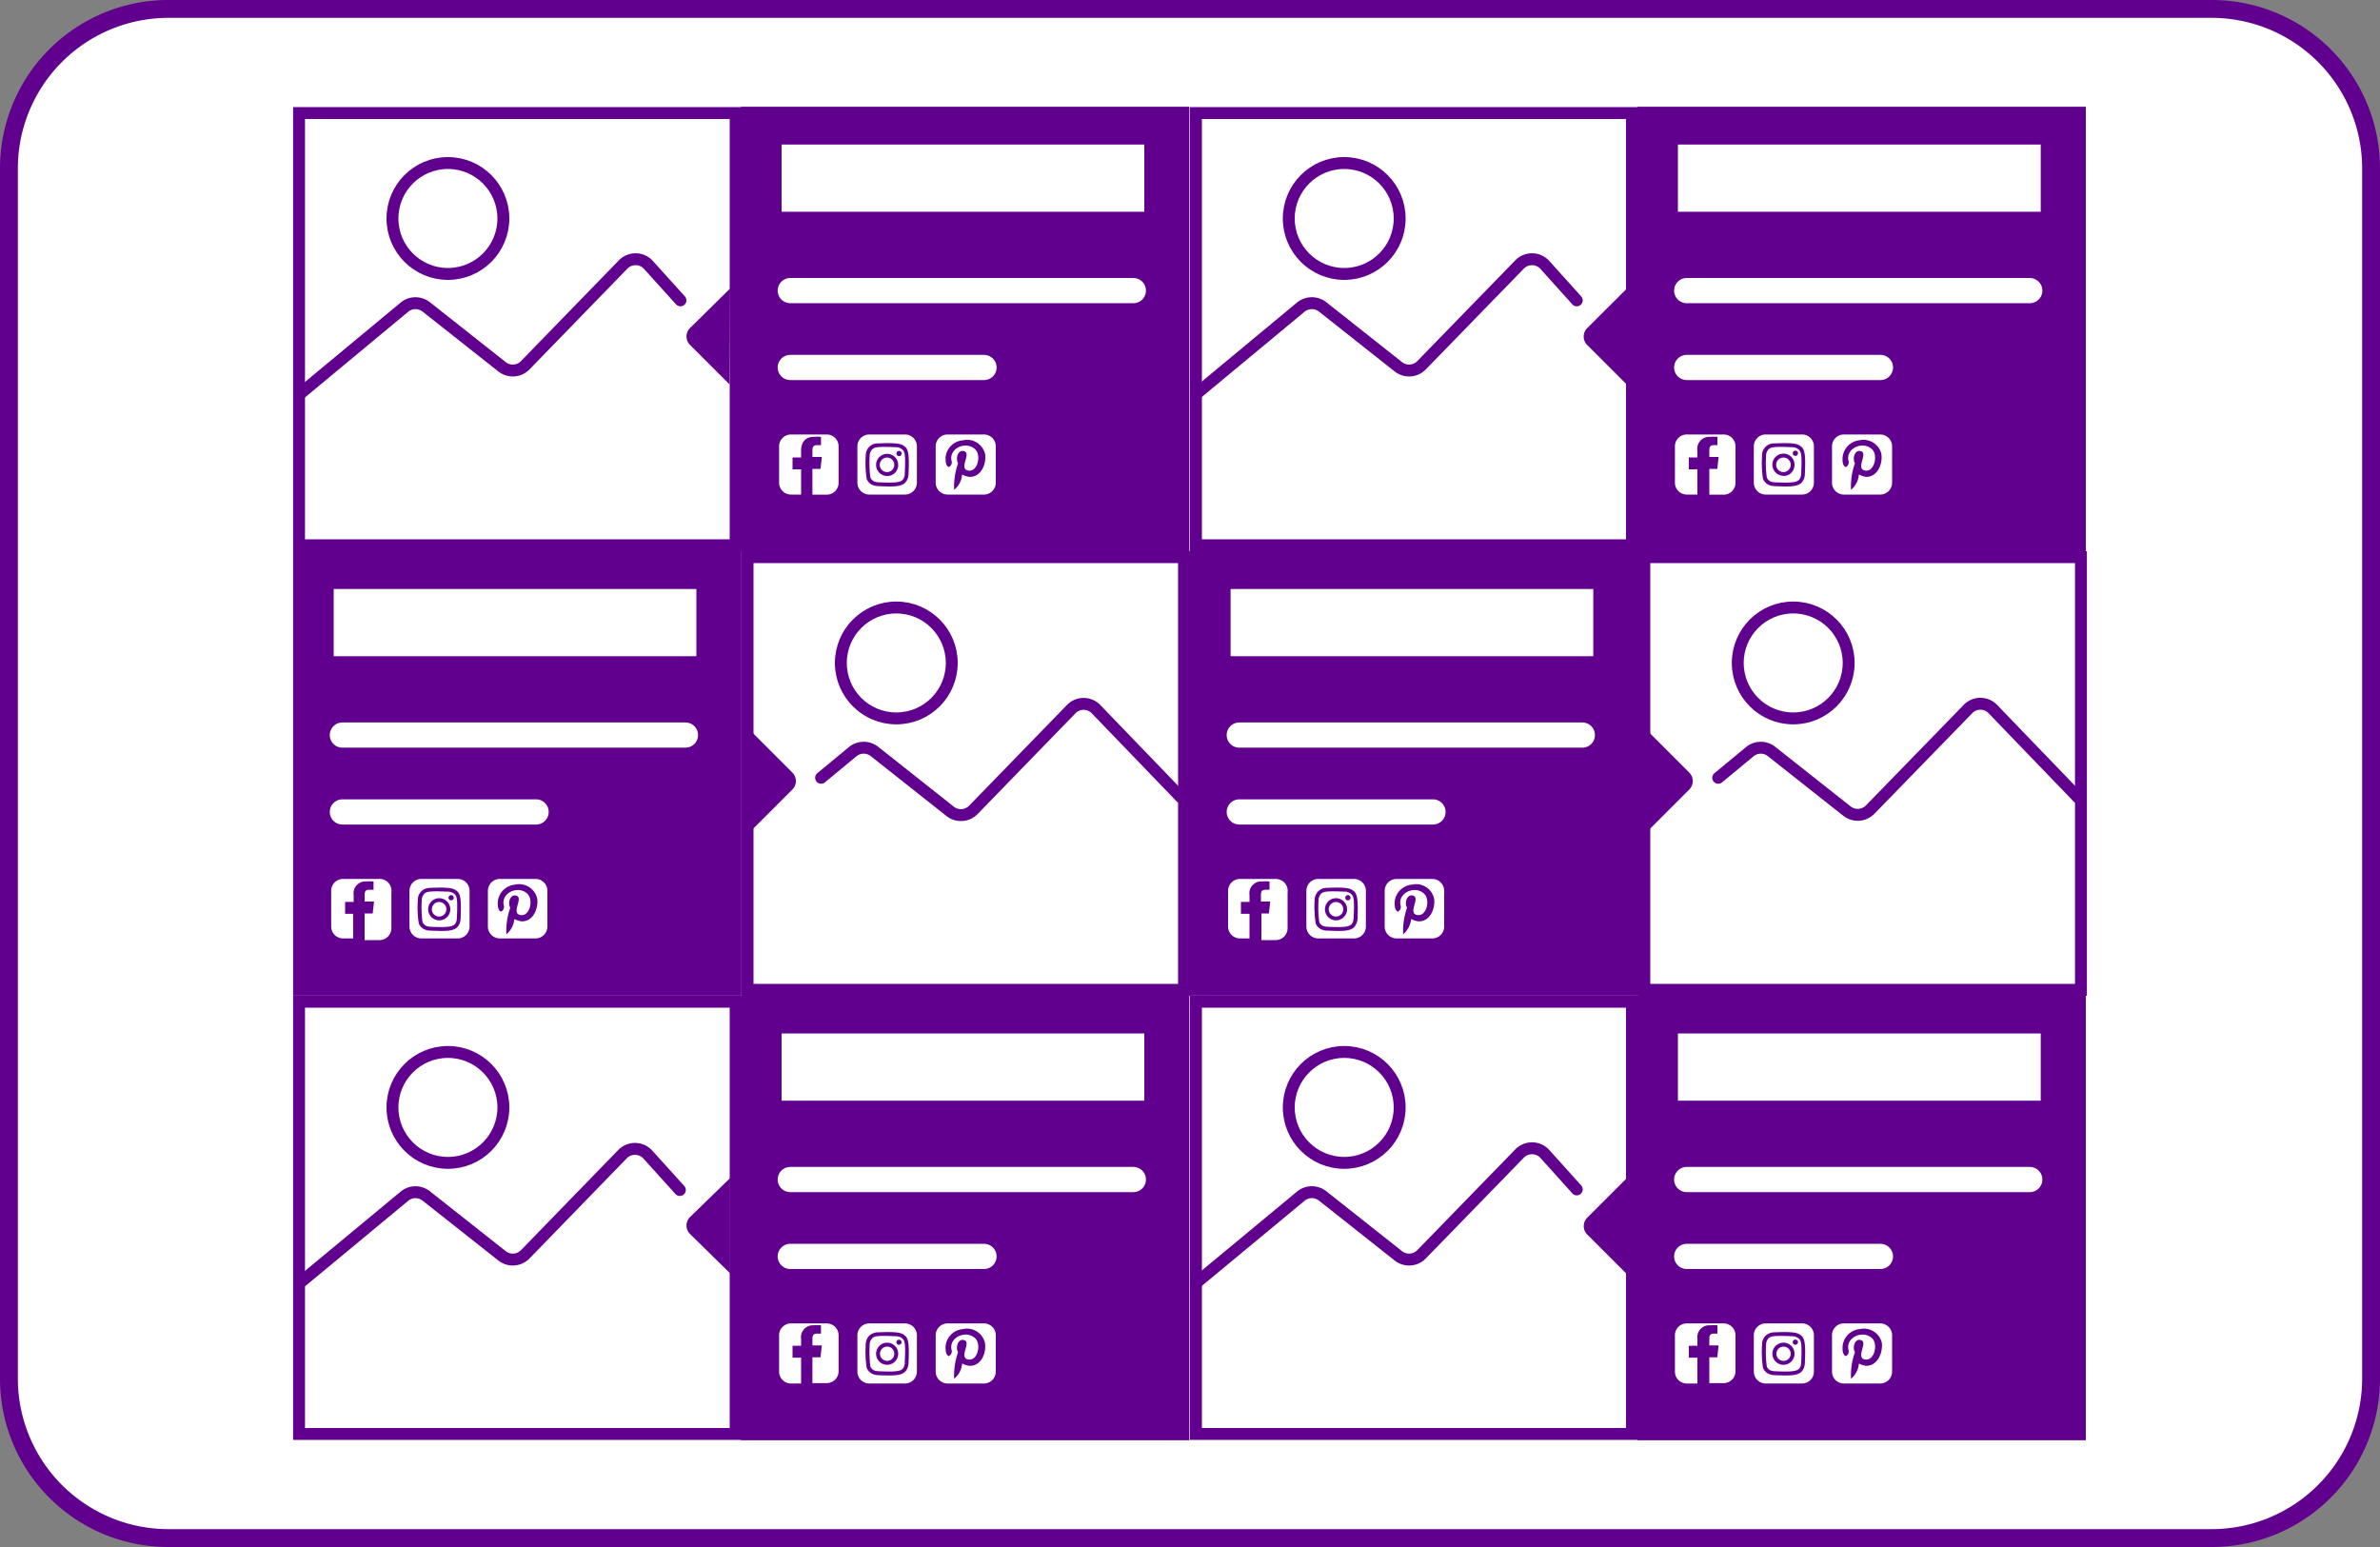 <svg id="Layer_1" data-name="Layer 1" xmlns="http://www.w3.org/2000/svg" viewBox="0 0 200 130"><rect x="0" y="0" width="200" height="130" fill="#808080" stroke="none"/><rect x="0.75" y="0.75" width="198.5" height="128.5" rx="13.4" style="fill:#fff"/><path d="M185.85,1.5A12.66,12.66,0,0,1,198.5,14.15v101.7a12.66,12.66,0,0,1-12.65,12.65H14.15A12.66,12.66,0,0,1,1.5,115.85V14.15A12.66,12.66,0,0,1,14.15,1.5h171.7m0-1.5H14.15A14.14,14.14,0,0,0,0,14.15v101.7A14.14,14.14,0,0,0,14.15,130h171.7A14.14,14.14,0,0,0,200,115.85V14.15A14.14,14.14,0,0,0,185.85,0Z" style="fill:#61008e"/><rect x="62.27" y="8.97" width="37.68" height="37.35" style="fill:#61008e"/><line x1="66.41" y1="24.42" x2="95.24" y2="24.42" style="fill:none;stroke:#fff;stroke-linecap:round;stroke-linejoin:round;stroke-width:2.118px"/><line x1="66.41" y1="30.88" x2="82.69" y2="30.88" style="fill:none;stroke:#fff;stroke-linecap:round;stroke-linejoin:round;stroke-width:2.118px"/><line x1="65.68" y1="14.97" x2="96.16" y2="14.97" style="fill:none;stroke:#fff;stroke-miterlimit:10;stroke-width:5.648px"/><path d="M61.32,10V45.32H25.63V10H61.32m1-1H24.63V46.32H62.32V9Z" style="fill:#61008e"/><path d="M25.18,33.12,34,25.8a1.46,1.46,0,0,1,1.83,0l6.33,5a1.46,1.46,0,0,0,2-.13l8.19-8.43a1.46,1.46,0,0,1,2.12,0l2.71,3" style="fill:none;stroke:#61008e;stroke-linecap:round;stroke-linejoin:round"/><circle cx="37.64" cy="18.36" r="4.66" style="fill:none;stroke:#61008e;stroke-miterlimit:10"/><path d="M69.47,36.51h-3a1,1,0,0,0-1,1.05v3a1,1,0,0,0,1,1h.85V39.44H66.6v-1h.72v-.57c0-.75.4-1.16,1.05-1.16a3.71,3.71,0,0,1,.62,0v.7h-.36c-.35,0-.36.25-.36.51v.48h.79l-.11,1h-.68v2.17h1.2a1,1,0,0,0,1-1v-3A1,1,0,0,0,69.47,36.51Z" style="fill:#fff"/><path d="M74.55,38.45a.61.61,0,1,0,.6.61A.61.61,0,0,0,74.55,38.45Z" style="fill:#fff"/><path d="M75.28,37.58c-1.59-.07-1.83,0-2,.2a.77.77,0,0,0-.2.54,10,10,0,0,0,.06,1.8.67.67,0,0,0,.35.35,1.22,1.22,0,0,0,.34.06c1.6.07,2,0,2.14-.41a.73.73,0,0,0,.06-.33c.08-1.59,0-1.83-.19-2A.78.78,0,0,0,75.28,37.58ZM74.55,40a.93.93,0,1,1,.93-.92A.92.92,0,0,1,74.55,40Zm1-1.67a.22.22,0,0,1,0-.44.22.22,0,0,1,0,.44Z" style="fill:#fff"/><path d="M76.05,36.51h-3a1,1,0,0,0-1,1.05v3a1,1,0,0,0,1,1h3a1,1,0,0,0,1-1v-3A1,1,0,0,0,76.05,36.51Zm.3,3.29a1.51,1.51,0,0,1-.08.44c-.26.65-.85.69-2.47.61a1.58,1.58,0,0,1-.44-.08.92.92,0,0,1-.53-.53,8.71,8.71,0,0,1-.08-1.93,1.06,1.06,0,0,1,.29-.76,1,1,0,0,1,.76-.29c1.77-.08,2,.07,2.26.29S76.42,38.18,76.35,39.8Z" style="fill:#fff"/><path d="M82.63,36.51h-3a1,1,0,0,0-1,1.05v3a1,1,0,0,0,1,1h3a1,1,0,0,0,1.05-1v-3A1,1,0,0,0,82.63,36.51Zm-1.2,3.56a1.74,1.74,0,0,1-.58-.2,1.83,1.83,0,0,1-.67,1.29,6,6,0,0,1,.33-2.23c-.24-.41,0-1.22.55-1s-.51,1.45.29,1.61,1.13-1.26.61-1.77c-.74-.75-2.23-.12-2,.94a.44.44,0,0,1-.23.54c-.25-.1-.28-.46-.27-.81A1.59,1.59,0,0,1,80.92,37a1.55,1.55,0,0,1,1.86,1.15C82.91,39.06,82.39,40.14,81.43,40.07Z" style="fill:#fff"/><path d="M61.35,24.25,58,27.55A1,1,0,0,0,58,29l3.31,3.31" style="fill:#61008e"/><path d="M99,47.32V82.68H63.32V47.32H99m1-1H62.32V83.68H100V46.32Z" style="fill:#61008e"/><path d="M69,65.36l2.66-2.2a1.46,1.46,0,0,1,1.84,0l6.32,5a1.46,1.46,0,0,0,2-.13L90,59.61a1.45,1.45,0,0,1,2.12,0l7.13,7.4" style="fill:none;stroke:#61008e;stroke-linecap:round;stroke-linejoin:round"/><circle cx="75.32" cy="55.71" r="4.66" style="fill:none;stroke:#61008e;stroke-miterlimit:10"/><rect x="24.63" y="46.32" width="37.68" height="37.35" style="fill:#61008e"/><line x1="28.77" y1="61.77" x2="57.6" y2="61.77" style="fill:none;stroke:#fff;stroke-linecap:round;stroke-linejoin:round;stroke-width:2.118px"/><line x1="28.77" y1="68.23" x2="45.05" y2="68.23" style="fill:none;stroke:#fff;stroke-linecap:round;stroke-linejoin:round;stroke-width:2.118px"/><line x1="28.04" y1="52.32" x2="58.52" y2="52.32" style="fill:none;stroke:#fff;stroke-miterlimit:10;stroke-width:5.648px"/><path d="M31.83,73.86h-3a1,1,0,0,0-1,1v3a1,1,0,0,0,1,1h.85V76.79H29v-1h.72v-.57a1,1,0,0,1,1.05-1.15,4.43,4.43,0,0,1,.62,0v.7H31c-.35,0-.36.25-.36.51v.48h.79l-.11,1h-.68V79h1.2a1,1,0,0,0,1.05-1v-3A1,1,0,0,0,31.83,73.86Z" style="fill:#fff"/><path d="M36.91,75.8a.61.61,0,1,0,.6.61A.61.61,0,0,0,36.91,75.8Z" style="fill:#fff"/><path d="M37.64,74.93c-1.59-.07-1.83,0-2,.2a.78.78,0,0,0-.2.55,9.92,9.92,0,0,0,.06,1.79.67.67,0,0,0,.35.35,1.22,1.22,0,0,0,.34.06c1.6.07,2,0,2.14-.41a.73.73,0,0,0,.06-.33c.08-1.59,0-1.83-.19-2A.83.83,0,0,0,37.64,74.93Zm-.73,2.41a.93.93,0,1,1,.93-.93A.93.93,0,0,1,36.91,77.34Zm1-1.68a.22.22,0,0,1,0-.44.22.22,0,0,1,0,.44Z" style="fill:#fff"/><path d="M38.41,73.86h-3a1,1,0,0,0-1,1v3a1,1,0,0,0,1,1h3a1,1,0,0,0,1.05-1v-3A1,1,0,0,0,38.41,73.86Zm.3,3.29a1.44,1.44,0,0,1-.08.44c-.26.65-.85.69-2.47.61a1.08,1.08,0,0,1-.44-.08.92.92,0,0,1-.53-.53,8.71,8.71,0,0,1-.08-1.93,1.06,1.06,0,0,1,.29-.76,1.09,1.09,0,0,1,.76-.29c1.77-.08,2,.07,2.26.29S38.78,75.53,38.71,77.15Z" style="fill:#fff"/><path d="M45,73.86H42a1,1,0,0,0-1,1v3a1,1,0,0,0,1,1h3a1,1,0,0,0,1-1v-3A1,1,0,0,0,45,73.86Zm-1.2,3.56a1.82,1.82,0,0,1-.58-.19,1.83,1.83,0,0,1-.67,1.28,6,6,0,0,1,.33-2.23c-.24-.4,0-1.22.55-1s-.51,1.45.29,1.61,1.13-1.26.61-1.77c-.74-.75-2.23-.12-2,.94a.45.45,0,0,1-.23.55c-.25-.11-.28-.47-.27-.82a1.59,1.59,0,0,1,1.45-1.45,1.55,1.55,0,0,1,1.86,1.16C45.27,76.41,44.75,77.49,43.79,77.42Z" style="fill:#fff"/><path d="M63.26,69.67l3.31-3.31a1,1,0,0,0,0-1.45L63.26,61.6" style="fill:#61008e"/><path d="M174.37,47.32V82.68H138.68V47.32h35.69m1-1H137.68V83.68h37.69V46.32Z" style="fill:#61008e"/><path d="M144.39,65.36l2.66-2.2a1.45,1.45,0,0,1,1.83,0l6.33,5a1.46,1.46,0,0,0,1.95-.13l8.2-8.43a1.45,1.45,0,0,1,2.12,0l7.13,7.4" style="fill:none;stroke:#61008e;stroke-linecap:round;stroke-linejoin:round"/><circle cx="150.69" cy="55.71" r="4.66" style="fill:none;stroke:#61008e;stroke-miterlimit:10"/><rect x="100" y="46.32" width="37.68" height="37.35" style="fill:#61008e"/><line x1="104.14" y1="61.77" x2="132.97" y2="61.77" style="fill:none;stroke:#fff;stroke-linecap:round;stroke-linejoin:round;stroke-width:2.118px"/><line x1="104.14" y1="68.23" x2="120.42" y2="68.23" style="fill:none;stroke:#fff;stroke-linecap:round;stroke-linejoin:round;stroke-width:2.118px"/><line x1="103.41" y1="52.32" x2="133.89" y2="52.32" style="fill:none;stroke:#fff;stroke-miterlimit:10;stroke-width:5.648px"/><path d="M107.2,73.86h-3a1,1,0,0,0-1,1v3a1,1,0,0,0,1,1H105V76.79h-.72v-1H105v-.57a1,1,0,0,1,1.06-1.15,4.43,4.43,0,0,1,.62,0v.7h-.36c-.35,0-.36.25-.36.51v.48h.78l-.11,1H106V79h1.2a1,1,0,0,0,1-1v-3A1,1,0,0,0,107.2,73.86Z" style="fill:#fff"/><path d="M112.28,75.8a.61.61,0,1,0,.6.61A.61.61,0,0,0,112.28,75.8Z" style="fill:#fff"/><path d="M113,74.93c-1.6-.07-1.83,0-2,.2a.78.78,0,0,0-.2.55,9.08,9.08,0,0,0,.06,1.79.63.63,0,0,0,.35.35,1.2,1.2,0,0,0,.33.06c1.61.07,2,0,2.15-.41a1.2,1.2,0,0,0,.06-.33c.08-1.59,0-1.83-.2-2A.78.78,0,0,0,113,74.93Zm-.73,2.41a.93.93,0,1,1,.93-.93A.93.93,0,0,1,112.28,77.34Zm1-1.68a.22.22,0,0,1,0-.44.22.22,0,1,1,0,.44Z" style="fill:#fff"/><path d="M113.78,73.86h-3a1,1,0,0,0-1,1v3a1,1,0,0,0,1,1h3a1,1,0,0,0,1-1v-3A1,1,0,0,0,113.78,73.86Zm.3,3.29a1.16,1.16,0,0,1-.09.44c-.25.65-.85.69-2.46.61a1,1,0,0,1-.44-.08.9.9,0,0,1-.53-.53,9.44,9.44,0,0,1-.09-1.93,1.12,1.12,0,0,1,.3-.76,1.07,1.07,0,0,1,.76-.29c1.77-.08,2,.07,2.25.29S114.15,75.53,114.08,77.15Z" style="fill:#fff"/><path d="M120.36,73.86h-3a1,1,0,0,0-1,1v3a1,1,0,0,0,1,1h3a1,1,0,0,0,1-1v-3A1,1,0,0,0,120.36,73.86Zm-1.2,3.56a1.82,1.82,0,0,1-.58-.19,1.87,1.87,0,0,1-.67,1.28,6,6,0,0,1,.33-2.23c-.25-.4,0-1.22.55-1s-.51,1.45.29,1.61,1.13-1.26.61-1.77c-.74-.75-2.23-.12-2,.94a.44.44,0,0,1-.22.55c-.26-.11-.28-.47-.27-.82a1.59,1.59,0,0,1,1.45-1.45,1.55,1.55,0,0,1,1.86,1.16C120.64,76.41,120.12,77.49,119.16,77.42Z" style="fill:#fff"/><path d="M138.63,69.67l3.31-3.31a1,1,0,0,0,0-1.45l-3.31-3.31" style="fill:#61008e"/><rect x="137.6" y="8.97" width="37.68" height="37.35" style="fill:#61008e"/><line x1="141.74" y1="24.42" x2="170.57" y2="24.42" style="fill:none;stroke:#fff;stroke-linecap:round;stroke-linejoin:round;stroke-width:2.118px"/><line x1="141.74" y1="30.88" x2="158.02" y2="30.88" style="fill:none;stroke:#fff;stroke-linecap:round;stroke-linejoin:round;stroke-width:2.118px"/><line x1="141" y1="14.97" x2="171.49" y2="14.97" style="fill:none;stroke:#fff;stroke-miterlimit:10;stroke-width:5.648px"/><path d="M136.64,10V45.32H101V10h35.68m1-1H100V46.32h37.68V9Z" style="fill:#61008e"/><path d="M100.5,33.12l8.82-7.32a1.47,1.47,0,0,1,1.84,0l6.32,5a1.46,1.46,0,0,0,2-.13l8.2-8.43a1.46,1.46,0,0,1,2.12,0l2.7,3" style="fill:none;stroke:#61008e;stroke-linecap:round;stroke-linejoin:round"/><circle cx="112.96" cy="18.36" r="4.66" style="fill:none;stroke:#61008e;stroke-miterlimit:10"/><path d="M144.8,36.51h-3a1,1,0,0,0-1.05,1.05v3a1,1,0,0,0,1.05,1h.84V39.44h-.72v-1h.72v-.57a1,1,0,0,1,1.06-1.16,3.71,3.71,0,0,1,.62,0v.7H144c-.36,0-.36.25-.36.51v.48h.78l-.11,1h-.67v2.17h1.2a1,1,0,0,0,1-1v-3A1,1,0,0,0,144.8,36.51Z" style="fill:#fff"/><path d="M149.87,38.45a.61.61,0,1,0,.61.61A.6.6,0,0,0,149.87,38.45Z" style="fill:#fff"/><path d="M150.6,37.58c-1.59-.07-1.82,0-2,.2a.81.81,0,0,0-.19.54,9.16,9.16,0,0,0,.06,1.8.62.62,0,0,0,.34.35,1.3,1.3,0,0,0,.34.06c1.6.07,2,0,2.15-.41a1.2,1.2,0,0,0,.06-.33c.07-1.59,0-1.83-.2-2A.78.78,0,0,0,150.6,37.58Zm-.73,2.4a.93.93,0,1,1,.93-.92A.93.93,0,0,1,149.87,40Zm1-1.67a.22.22,0,1,1,.22-.22A.22.22,0,0,1,150.84,38.31Z" style="fill:#fff"/><path d="M151.38,36.51h-3a1,1,0,0,0-1,1.05v3a1,1,0,0,0,1,1h3a1,1,0,0,0,1.05-1v-3A1,1,0,0,0,151.38,36.51Zm.29,3.29a1.23,1.23,0,0,1-.08.44c-.25.65-.85.69-2.47.61a1.58,1.58,0,0,1-.44-.08,1,1,0,0,1-.53-.53,8.71,8.71,0,0,1-.08-1.93,1,1,0,0,1,1.05-1.05c1.78-.08,2,.07,2.26.29S151.75,38.18,151.67,39.8Z" style="fill:#fff"/><path d="M158,36.51h-3a1,1,0,0,0-1.05,1.05v3a1,1,0,0,0,1.05,1h3a1,1,0,0,0,1-1v-3A1,1,0,0,0,158,36.51Zm-1.21,3.56a1.74,1.74,0,0,1-.58-.2,1.86,1.86,0,0,1-.66,1.29,5.66,5.66,0,0,1,.33-2.23c-.25-.41,0-1.22.54-1s-.5,1.45.29,1.61,1.13-1.26.62-1.77c-.75-.75-2.23-.12-2,.94a.44.44,0,0,1-.22.54c-.26-.1-.29-.46-.27-.81A1.59,1.59,0,0,1,156.24,37a1.55,1.55,0,0,1,1.86,1.15C158.23,39.06,157.71,40.14,156.75,40.07Z" style="fill:#fff"/><path d="M136.71,24.25l-3.31,3.3a1,1,0,0,0,0,1.46l3.31,3.31" style="fill:#61008e"/><rect x="62.27" y="83.68" width="37.68" height="37.35" style="fill:#61008e"/><line x1="66.41" y1="99.12" x2="95.24" y2="99.12" style="fill:none;stroke:#fff;stroke-linecap:round;stroke-linejoin:round;stroke-width:2.118px"/><line x1="66.41" y1="105.58" x2="82.69" y2="105.58" style="fill:none;stroke:#fff;stroke-linecap:round;stroke-linejoin:round;stroke-width:2.118px"/><line x1="65.68" y1="89.67" x2="96.16" y2="89.67" style="fill:none;stroke:#fff;stroke-miterlimit:10;stroke-width:5.648px"/><path d="M61.32,84.68V120H25.63V84.68H61.32m1-1H24.63V121H62.32V83.68Z" style="fill:#61008e"/><path d="M25.18,107.82,34,100.51a1.45,1.45,0,0,1,1.83,0l6.33,5a1.46,1.46,0,0,0,2-.13L52.3,97a1.46,1.46,0,0,1,2.12,0l2.71,3" style="fill:none;stroke:#61008e;stroke-linecap:round;stroke-linejoin:round"/><circle cx="37.64" cy="93.06" r="4.66" style="fill:none;stroke:#61008e;stroke-miterlimit:10"/><path d="M69.47,111.21h-3a1,1,0,0,0-1,1.05v3a1,1,0,0,0,1,1h.85v-2.17H66.6v-1h.72v-.57a1,1,0,0,1,1.05-1.15,4.43,4.43,0,0,1,.62,0v.7h-.36c-.35,0-.36.26-.36.51v.48h.79l-.11,1h-.68v2.17h1.2a1,1,0,0,0,1-1v-3A1,1,0,0,0,69.47,111.21Z" style="fill:#fff"/><path d="M74.55,113.16a.6.6,0,1,0,.6.6A.6.6,0,0,0,74.55,113.16Z" style="fill:#fff"/><path d="M75.28,112.29c-1.59-.08-1.83,0-2,.19a.78.78,0,0,0-.2.55,10.06,10.06,0,0,0,.06,1.8.62.62,0,0,0,.35.34,1.22,1.22,0,0,0,.34.06c1.6.07,2,0,2.14-.4a.79.79,0,0,0,.06-.34c.08-1.59,0-1.83-.19-2A.82.82,0,0,0,75.28,112.29Zm-.73,2.4a.93.93,0,1,1,.93-.93A.93.93,0,0,1,74.55,114.69Zm1-1.68a.22.22,0,0,1-.22-.22.21.21,0,0,1,.22-.21.21.21,0,0,1,.21.21A.21.21,0,0,1,75.52,113Z" style="fill:#fff"/><path d="M76.05,111.21h-3a1,1,0,0,0-1,1.05v3a1,1,0,0,0,1,1h3a1,1,0,0,0,1-1v-3A1,1,0,0,0,76.05,111.21Zm.3,3.29a1.44,1.44,0,0,1-.08.44c-.26.65-.85.69-2.47.62a1.26,1.26,0,0,1-.44-.09.9.9,0,0,1-.53-.53,8.69,8.69,0,0,1-.08-1.93,1.06,1.06,0,0,1,.29-.76,1.09,1.09,0,0,1,.76-.29c1.77-.08,2,.07,2.26.29S76.42,112.89,76.35,114.5Z" style="fill:#fff"/><path d="M82.63,111.21h-3a1,1,0,0,0-1,1.05v3a1,1,0,0,0,1,1h3a1,1,0,0,0,1.05-1v-3A1,1,0,0,0,82.63,111.21Zm-1.2,3.56a1.82,1.82,0,0,1-.58-.19,1.81,1.81,0,0,1-.67,1.28,6,6,0,0,1,.33-2.23c-.24-.4,0-1.22.55-1s-.51,1.45.29,1.61,1.13-1.26.61-1.77c-.74-.74-2.23-.11-2,.94a.45.45,0,0,1-.23.55c-.25-.11-.28-.47-.27-.82a1.59,1.59,0,0,1,1.45-1.45,1.55,1.55,0,0,1,1.86,1.16C82.91,113.77,82.39,114.84,81.43,114.77Z" style="fill:#fff"/><path d="M61.35,99,58,102.26a1,1,0,0,0,0,1.45L61.35,107" style="fill:#61008e"/><rect x="137.6" y="83.68" width="37.68" height="37.35" style="fill:#61008e"/><line x1="141.74" y1="99.12" x2="170.57" y2="99.12" style="fill:none;stroke:#fff;stroke-linecap:round;stroke-linejoin:round;stroke-width:2.118px"/><line x1="141.74" y1="105.58" x2="158.02" y2="105.58" style="fill:none;stroke:#fff;stroke-linecap:round;stroke-linejoin:round;stroke-width:2.118px"/><line x1="141" y1="89.67" x2="171.49" y2="89.67" style="fill:none;stroke:#fff;stroke-miterlimit:10;stroke-width:5.648px"/><path d="M136.64,84.68V120H101V84.68h35.68m1-1H100V121h37.68V83.68Z" style="fill:#61008e"/><path d="M100.5,107.82l8.82-7.31a1.46,1.46,0,0,1,1.84,0l6.32,5a1.46,1.46,0,0,0,2-.13l8.2-8.43a1.46,1.46,0,0,1,2.12,0l2.7,3" style="fill:none;stroke:#61008e;stroke-linecap:round;stroke-linejoin:round"/><circle cx="112.96" cy="93.06" r="4.66" style="fill:none;stroke:#61008e;stroke-miterlimit:10"/><path d="M144.8,111.21h-3a1,1,0,0,0-1.05,1.05v3a1,1,0,0,0,1.05,1h.84v-2.17h-.72v-1h.72v-.57a1,1,0,0,1,1.06-1.15,4.43,4.43,0,0,1,.62,0v.7H144c-.36,0-.36.26-.36.51v.48h.78l-.11,1h-.67v2.17h1.2a1,1,0,0,0,1-1v-3A1,1,0,0,0,144.8,111.21Z" style="fill:#fff"/><path d="M149.87,113.16a.6.6,0,1,0,.61.6A.6.6,0,0,0,149.87,113.16Z" style="fill:#fff"/><path d="M150.6,112.29c-1.59-.08-1.82,0-2,.19a.82.82,0,0,0-.19.55,9.21,9.21,0,0,0,.06,1.8.57.57,0,0,0,.34.34,1.3,1.3,0,0,0,.34.06c1.6.07,2,0,2.15-.4a1.3,1.3,0,0,0,.06-.34c.07-1.59,0-1.83-.2-2A.82.82,0,0,0,150.6,112.29Zm-.73,2.4a.93.93,0,1,1,.93-.93A.93.93,0,0,1,149.87,114.69Zm1-1.68a.22.22,0,0,1-.22-.22.22.22,0,0,1,.44,0A.22.22,0,0,1,150.84,113Z" style="fill:#fff"/><path d="M151.38,111.21h-3a1,1,0,0,0-1,1.05v3a1,1,0,0,0,1,1h3a1,1,0,0,0,1.05-1v-3A1,1,0,0,0,151.38,111.21Zm.29,3.29a1.19,1.19,0,0,1-.08.44c-.25.65-.85.69-2.47.62a1.26,1.26,0,0,1-.44-.09.92.92,0,0,1-.53-.53,8.69,8.69,0,0,1-.08-1.93,1.06,1.06,0,0,1,.29-.76,1.11,1.11,0,0,1,.76-.29c1.78-.08,2,.07,2.26.29S151.75,112.89,151.67,114.5Z" style="fill:#fff"/><path d="M158,111.21h-3a1,1,0,0,0-1.05,1.05v3a1,1,0,0,0,1.05,1h3a1,1,0,0,0,1-1v-3A1,1,0,0,0,158,111.21Zm-1.21,3.56a1.82,1.82,0,0,1-.58-.19,1.84,1.84,0,0,1-.66,1.28,5.66,5.66,0,0,1,.33-2.23c-.25-.4,0-1.22.54-1s-.5,1.45.29,1.61,1.13-1.26.62-1.77c-.75-.74-2.23-.11-2,.94a.44.44,0,0,1-.22.55c-.26-.11-.29-.47-.27-.82a1.59,1.59,0,0,1,1.44-1.45,1.55,1.55,0,0,1,1.86,1.16C158.23,113.77,157.71,114.84,156.75,114.77Z" style="fill:#fff"/><path d="M136.71,99l-3.31,3.31a1,1,0,0,0,0,1.45l3.31,3.31" style="fill:#61008e"/></svg>